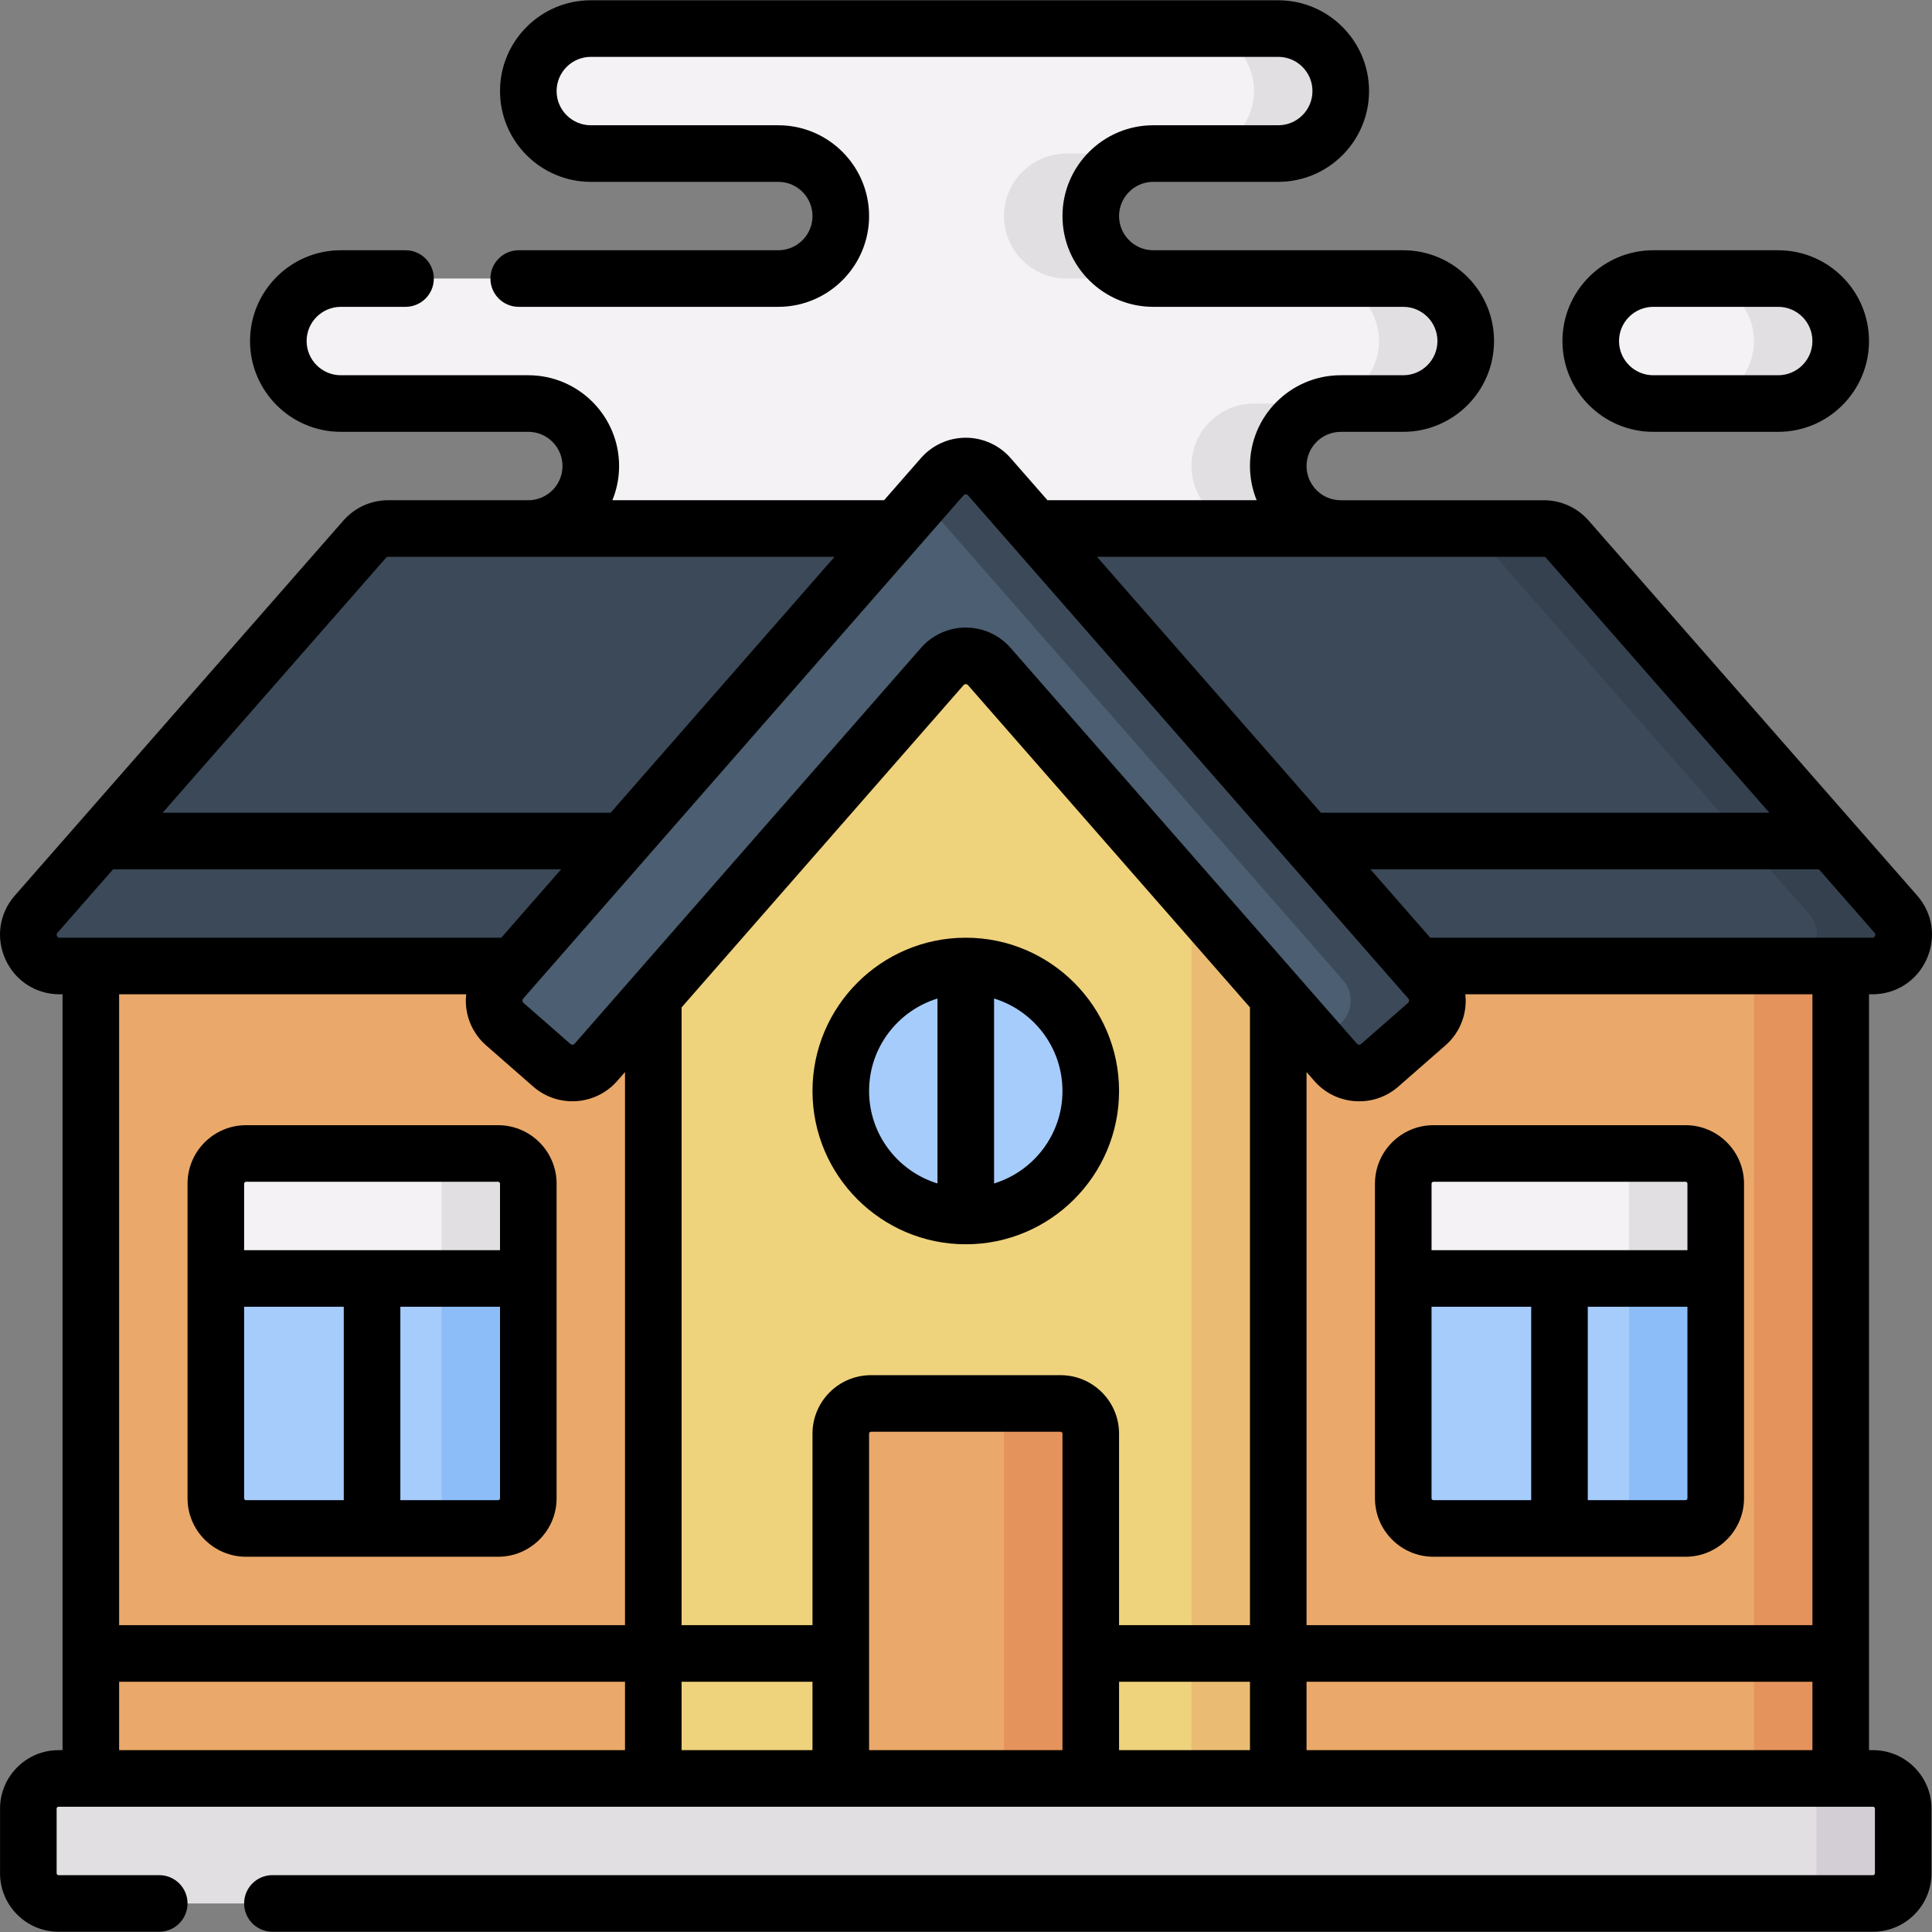 <svg id="Capa_1" enable-background="new 0 0 512.144 512.144" height="512" viewBox="0 0 512.144 512.144" width="512" xmlns="http://www.w3.org/2000/svg"><rect x="0" y="0" width="512.144" height="512.144" fill="#808080" stroke="none"/><g><g><g><path d="m355.413 140.105c-9.15 0-16.567-7.417-16.567-16.567s7.417-16.567 16.567-16.567h16.567c9.15 0 16.567-7.417 16.567-16.567s-7.417-16.567-16.567-16.567h-66.267c-9.15 0-16.567-7.417-16.567-16.567s7.417-16.567 16.567-16.567h33.133c9.15 0 16.567-7.417 16.567-16.567s-7.417-16.567-16.567-16.567h-182.233c-9.15 0-16.567 7.417-16.567 16.567 0 9.149 7.417 16.567 16.567 16.567h49.7c9.149 0 16.567 7.417 16.567 16.567s-7.417 16.567-16.567 16.567h-115.967c-9.149 0-16.567 7.417-16.567 16.567s7.417 16.567 16.567 16.567h49.7c9.149 0 16.567 7.417 16.567 16.567 0 9.149-7.417 16.567-16.567 16.567v11.967h215.969z" fill="#f4f2f4"/><path d="m471.379 106.972c9.15 0 16.567-7.417 16.567-16.567s-7.417-16.567-16.567-16.567h-33.133c-9.15 0-16.567 7.417-16.567 16.567s7.417 16.567 16.567 16.567z" fill="#f4f2f4"/><g fill="#e2dfe2"><g><path d="m332.413 24.139c0 9.149-7.417 16.567-16.567 16.567h23c9.15 0 16.567-7.417 16.567-16.567s-7.417-16.567-16.567-16.567h-23c9.15 0 16.567 7.417 16.567 16.567z"/><path d="m289.146 57.272c0-9.15 7.417-16.567 16.567-16.567h-23c-9.149 0-16.567 7.417-16.567 16.567s7.417 16.567 16.567 16.567h23c-9.15 0-16.567-7.418-16.567-16.567z"/><path d="m371.979 73.839h-23c9.15 0 16.567 7.417 16.567 16.567s-7.417 16.567-16.567 16.567h-16.567c-9.149 0-16.567 7.417-16.567 16.567 0 9.149 7.417 16.567 16.567 16.567l.602 11.967h23l-.602-11.967c-9.149 0-16.567-7.417-16.567-16.567s7.417-16.567 16.567-16.567h16.567c9.15 0 16.567-7.417 16.567-16.567s-7.417-16.567-16.567-16.567z"/></g><path d="m471.379 73.839h-23c9.15 0 16.567 7.417 16.567 16.567s-7.417 16.567-16.567 16.567h23c9.15 0 16.567-7.417 16.567-16.567s-7.417-16.567-16.567-16.567z"/></g></g><path d="m24.079 248.572h463.867v227.867h-463.867z" fill="#eaa96a"/><path d="m464.946 248.572h23v227.867h-23z" fill="#e5935d"/><path d="m375.857 256.072h120.476c7.117 0 10.92-8.382 6.234-13.738l-87.094-99.404c-1.573-1.795-3.844-2.825-6.23-2.825h-134.593-37.156-134.592c-2.387 0-4.657 1.029-6.23 2.825l-87.094 99.404c-4.686 5.356-.883 13.738 6.234 13.738h120.475z" fill="#3c4958"/><path d="m502.566 242.334-87.094-99.404c-1.573-1.795-3.844-2.825-6.23-2.825h-23c2.387 0 4.657 1.029 6.23 2.825l87.094 99.404c4.686 5.356.883 13.738-6.234 13.738h23c7.117 0 10.92-8.382 6.234-13.738z" fill="#35414e"/><g><path d="m338.846 239.505v236.934h-165.667v-236.934l82.836-83.933z" fill="#efd27c"/><path d="m289.146 476.439h-66.267v-96.4c0-4.418 3.582-8 8-8h50.267c4.418 0 8 3.582 8 8z" fill="#eaa96a"/><path d="m315.846 216.199v260.24h23v-236.934z" fill="#eabc73"/><path d="m281.146 372.039h-23c4.418 0 8 3.582 8 8v96.4h23v-96.4c0-4.419-3.582-8-8-8z" fill="#e5935d"/><g><g><path d="m354.057 281.61-91.811-104.926c-3.3-3.772-9.168-3.772-12.468 0l-91.81 104.926c-3.013 3.443-8.246 3.792-11.689.779l-12.467-10.909c-3.443-3.012-3.792-8.245-.779-11.688l116.746-133.424c3.3-3.772 9.168-3.772 12.468 0l116.746 133.424c3.012 3.443 2.664 8.676-.779 11.688l-12.467 10.909c-3.444 3.013-8.677 2.664-11.69-.779z" fill="#4c5e71"/></g></g><path d="m378.992 259.791-116.746-133.424c-3.3-3.772-9.168-3.772-12.468 0l-5.266 6.019 111.48 127.406c3.012 3.443 2.664 8.676-.779 11.688l-5.675 4.966 4.519 5.164c3.012 3.443 8.246 3.792 11.688.779l12.467-10.909c3.444-3.013 3.793-8.246.78-11.689z" fill="#3c4958"/></g><g><path d="m446.813 405.172h-66.833c-4.418 0-8-3.582-8-8v-61.534h82.833v61.534c0 4.418-3.582 8-8 8z" fill="#a6ccfb"/><path d="m431.833 335.638v61.534c0 4.418-3.582 8-8 8h22.979c4.418 0 8-3.582 8-8v-61.534z" fill="#8cbdf9"/><path d="m454.813 338.938h-82.833v-25.133c0-4.418 3.582-8 8-8h66.833c4.418 0 8 3.582 8 8z" fill="#f4f2f4"/><path d="m446.813 305.805h-23c4.418 0 8 3.582 8 8v25.133h23v-25.133c0-4.418-3.582-8-8-8z" fill="#e2dfe2"/></g><path d="m289.146 289.205c0 15.724-10.953 28.89-25.646 32.284l-14.995-.005c-14.682-3.401-25.626-16.562-25.626-32.279 0-15.676 10.886-28.809 25.511-32.252l15.105-.033c14.695 3.393 25.651 16.559 25.651 32.285z" fill="#a6ccfb"/><path d="m496.515 504.572h-481c-4.418 0-8-3.582-8-8v-17.133c0-4.418 3.582-8 8-8h481c4.418 0 8 3.582 8 8v17.133c0 4.418-3.582 8-8 8z" fill="#e2dfe2"/><path d="m496.515 471.439h-23c4.418 0 8 3.582 8 8v17.133c0 4.418-3.582 8-8 8h23c4.418 0 8-3.582 8-8v-17.133c0-4.419-3.582-8-8-8z" fill="#d3ced5"/><g><path d="m132.046 405.172h-66.833c-4.418 0-8-3.582-8-8v-61.534h82.833v61.534c0 4.418-3.582 8-8 8z" fill="#a6ccfb"/><path d="m117.067 335.638v61.534c0 4.418-3.582 8-8 8h22.979c4.418 0 8-3.582 8-8v-61.534z" fill="#8cbdf9"/><path d="m140.046 338.938h-82.833v-25.133c0-4.418 3.582-8 8-8h66.833c4.418 0 8 3.582 8 8z" fill="#f4f2f4"/><path d="m132.046 305.805h-23c4.418 0 8 3.582 8 8v25.133h23v-25.133c0-4.418-3.582-8-8-8z" fill="#e2dfe2"/></g></g><g><path d="m496.513 463.939h-1.066v-200.367h.886c6.272 0 11.78-3.548 14.372-9.26 2.593-5.713 1.638-12.194-2.497-16.921l-87.093-99.401c-2.996-3.422-7.323-5.385-11.872-5.385h-53.829c-5 0-9.067-4.067-9.067-9.066s4.067-9.066 9.067-9.066h16.566c13.271 0 24.066-10.797 24.066-24.067s-10.796-24.068-24.066-24.068h-66.267c-5 0-9.067-4.067-9.067-9.066 0-5 4.067-9.067 9.067-9.067h33.133c13.271 0 24.067-10.796 24.067-24.066s-10.797-24.067-24.067-24.067h-182.233c-13.271 0-24.067 10.796-24.067 24.066s10.796 24.066 24.067 24.066h49.7c4.999 0 9.067 4.067 9.067 9.067 0 4.999-4.067 9.066-9.067 9.066h-68.809c-4.142 0-7.5 3.357-7.5 7.5s3.358 7.5 7.5 7.5h68.809c13.27 0 24.067-10.796 24.067-24.066s-10.796-24.067-24.067-24.067h-49.7c-5 0-9.067-4.067-9.067-9.066s4.067-9.066 9.067-9.066h182.233c5 0 9.067 4.067 9.067 9.066s-4.067 9.066-9.067 9.066h-33.133c-13.271 0-24.067 10.797-24.067 24.067s10.797 24.066 24.067 24.066h66.267c4.999 0 9.066 4.067 9.066 9.066 0 5-4.067 9.067-9.066 9.067h-16.566c-13.271 0-24.067 10.796-24.067 24.066 0 3.207.636 6.266 1.779 9.066h-55.456l-9.78-11.177c-2.997-3.426-7.326-5.39-11.878-5.391-4.551 0-8.881 1.965-11.878 5.391l-9.78 11.177h-72.021c1.143-2.8 1.779-5.86 1.779-9.066 0-13.271-10.796-24.066-24.067-24.066h-49.7c-4.999 0-9.066-4.067-9.066-9.067 0-4.999 4.067-9.066 9.066-9.066h17.158c4.142 0 7.5-3.357 7.5-7.5s-3.358-7.5-7.5-7.5h-17.157c-13.271 0-24.066 10.796-24.066 24.066s10.796 24.067 24.066 24.067h49.7c4.999 0 9.067 4.067 9.067 9.066s-4.067 9.066-9.067 9.066h-37.144c-4.548 0-8.876 1.962-11.871 5.383l-87.097 99.41c-4.131 4.722-5.087 11.203-2.494 16.916 2.592 5.712 8.1 9.261 14.373 9.261h.767v200.367h-1.066c-8.547 0-15.5 6.953-15.5 15.5v17.133c0 8.547 6.953 15.5 15.5 15.5h26.7c4.142 0 7.5-3.357 7.5-7.5s-3.358-7.5-7.5-7.5h-26.7c-.276 0-.5-.225-.5-.5v-17.133c0-.275.224-.5.5-.5h481c.275 0 .5.225.5.5v17.133c0 .275-.225.5-.5.5h-424.3c-4.142 0-7.5 3.357-7.5 7.5s3.358 7.5 7.5 7.5h424.3c8.547 0 15.5-6.953 15.5-15.5v-17.133c-.001-8.547-6.954-15.5-15.501-15.5zm-16.067 0h-134.1v-18.134h134.101v18.134zm0-33.134h-134.1v-146.619l2.066 2.362c2.776 3.174 6.622 5.076 10.829 5.356.358.024.716.036 1.072.036 3.82 0 7.469-1.367 10.371-3.906l12.467-10.909c3.173-2.776 5.075-6.622 5.355-10.829.061-.918.029-1.827-.064-2.724h92.004zm-199.3-66.266h-50.266c-8.547 0-15.5 6.953-15.5 15.5v50.767h-34.7v-163.762l74.744-85.42c.155-.178.354-.268.589-.268.236 0 .434.09.589.267l74.744 85.421v163.762h-34.7v-50.767c0-8.547-6.954-15.5-15.5-15.5zm215.9-116.426c-.209.459-.537.459-.714.459h-117.191l-15.866-18.133h118.899l14.748 16.832c.116.134.332.381.124.842zm-87.804-100.508c.225 0 .438.097.589.268l59.2 67.566h-118.881l-59.354-67.834zm-153.819-16.299c.311-.355.868-.355 1.179-.001l116.747 133.426c.142.162.206.352.191.567s-.103.396-.267.537l-12.466 10.909c-.162.142-.37.206-.568.192-.215-.015-.396-.104-.536-.265-.001-.001-.001-.001-.001-.001l-91.811-104.926c-2.997-3.426-7.326-5.39-11.878-5.39-4.551 0-8.881 1.964-11.878 5.39l-91.811 104.926c-.285.325-.78.358-1.105.073l-12.467-10.909c-.162-.142-.251-.322-.266-.537s.05-.405.192-.568zm-153.109 16.566c.148-.17.363-.267.588-.267h118.328l-59.354 67.834h-118.762zm-87.215 100.24c-.209-.46.008-.707.121-.836l14.752-16.837h118.778l-15.866 18.133h-117.072c-.176 0-.505 0-.713-.46zm108.484 15.46c-.094.897-.126 1.805-.065 2.724.28 4.207 2.182 8.053 5.355 10.829l12.468 10.909c6.551 5.732 16.542 5.065 22.272-1.485l2.066-2.362v146.618h-134.1v-167.233zm-92.004 182.233h134.1v18.134h-134.1zm149.1 0h34.7v18.134h-34.7zm49.7 18.134v-83.9c0-.275.224-.5.5-.5h50.266c.275 0 .5.225.5.5v83.9zm66.267 0v-18.134h34.7v18.134z"/><path d="m438.246 114.472h33.133c13.271 0 24.067-10.797 24.067-24.067s-10.797-24.066-24.067-24.066h-33.133c-13.271 0-24.066 10.796-24.066 24.066s10.796 24.067 24.066 24.067zm0-33.134h33.133c5 0 9.067 4.067 9.067 9.066 0 5-4.067 9.067-9.067 9.067h-33.133c-4.999 0-9.066-4.067-9.066-9.067 0-4.998 4.067-9.066 9.066-9.066z"/><path d="m364.48 313.772v83.399c0 8.547 6.953 15.5 15.5 15.5h66.833c8.547 0 15.5-6.953 15.5-15.5v-83.399c0-8.547-6.953-15.5-15.5-15.5h-66.833c-8.547 0-15.5 6.953-15.5 15.5zm15 83.399v-50.767h26.416v51.267h-25.916c-.276 0-.5-.224-.5-.5zm67.333.5h-25.917v-51.267h26.417v50.767c0 .276-.225.5-.5.5zm.5-83.899v17.633h-67.833v-17.633c0-.275.225-.5.5-.5h66.833c.275 0 .5.225.5.5z"/><path d="m65.213 412.671h66.833c8.547 0 15.5-6.953 15.5-15.5v-83.399c0-8.547-6.953-15.5-15.5-15.5h-66.833c-8.547 0-15.5 6.953-15.5 15.5v83.399c0 8.547 6.953 15.5 15.5 15.5zm-.5-15.5v-50.767h26.416v51.267h-25.916c-.276 0-.5-.224-.5-.5zm67.333.5h-25.917v-51.267h26.417v50.767c0 .276-.224.5-.5.5zm-66.833-84.399h66.833c.276 0 .5.225.5.5v17.633h-67.833v-17.633c0-.275.224-.5.5-.5z"/><path d="m256.013 248.572c-22.405 0-40.633 18.228-40.633 40.633s18.228 40.634 40.633 40.634 40.633-18.228 40.633-40.634-18.228-40.633-40.633-40.633zm-25.634 40.633c0-11.525 7.647-21.296 18.133-24.511v49.023c-10.486-3.215-18.133-12.986-18.133-24.512zm33.134 24.512v-49.023c10.486 3.215 18.133 12.986 18.133 24.511 0 11.526-7.648 21.296-18.133 24.512z"/></g></g></svg>
